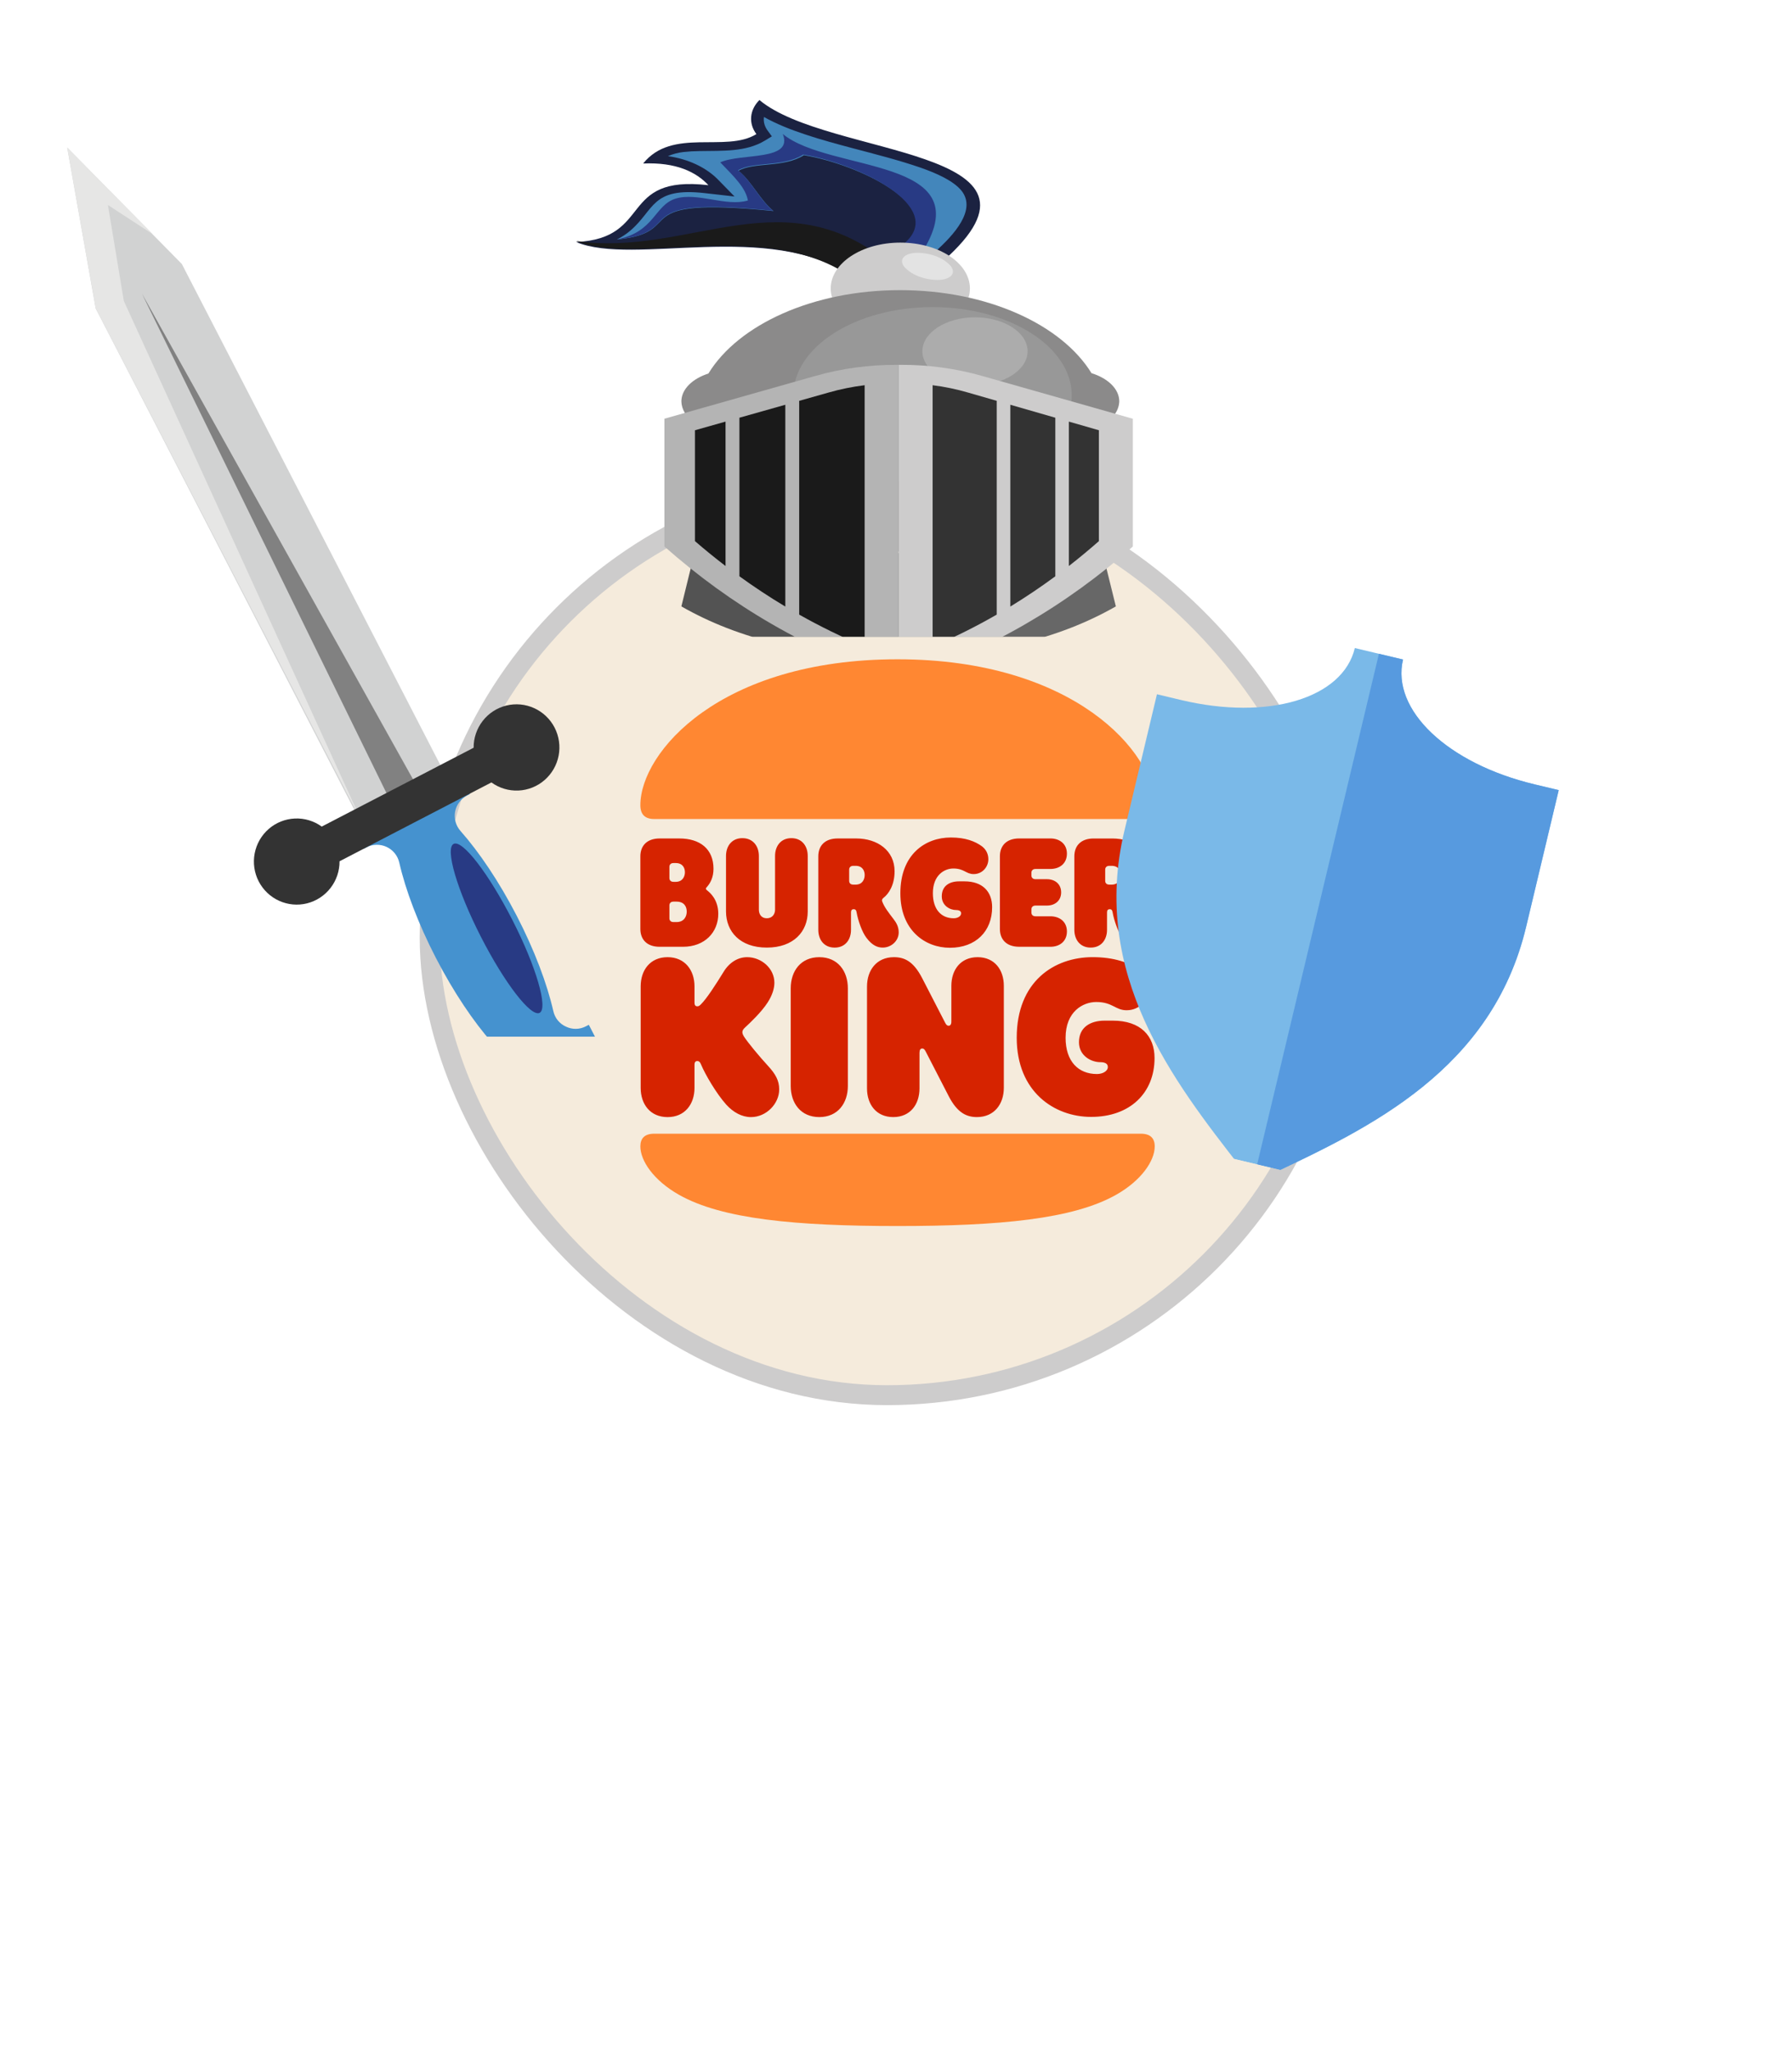 <svg width="90" height="103" viewBox="0 0 90 103" fill="none" xmlns="http://www.w3.org/2000/svg">
<rect x="21.58" y="24.128" width="45.934" height="45.934" rx="22.967" fill="#F5EBDC"/>
<rect x="21.58" y="24.128" width="45.934" height="45.934" rx="22.967" stroke="#CDCCCC"/>
<g clip-path="url(#clip0_462_740)">
<path d="M45 63.149C38.822 63.149 35.405 62.64 33.181 61.381C31.545 60.456 30.527 59.063 30.527 57.749V40.317C30.527 38.361 31.961 36.123 34.253 34.488C36.156 33.135 39.573 31.527 45 31.527C54.448 31.527 59.473 36.632 59.473 40.317V57.736C59.473 59.062 58.455 60.456 56.806 61.38C54.595 62.64 51.178 63.149 45 63.149Z" fill="#F5EBDC"/>
<path d="M56.045 60.004C53.89 61.22 50.192 61.568 45.077 61.568C39.962 61.568 36.264 61.22 34.109 60.004C32.816 59.275 32.161 58.282 32.161 57.57C32.161 57.164 32.377 56.932 32.857 56.932H57.297C57.778 56.932 57.994 57.164 57.994 57.57C57.994 58.282 57.339 59.275 56.046 60.004H56.045ZM57.297 41.129H32.857C32.376 41.129 32.161 40.881 32.161 40.434C32.161 37.785 36.148 33.108 45.077 33.108C53.924 33.108 57.994 37.785 57.994 40.434C57.994 40.881 57.778 41.129 57.297 41.129Z" fill="#FF8732"/>
<path d="M37.367 52.057C37.292 51.941 37.284 51.866 37.284 51.834C37.284 51.742 37.334 51.676 37.433 51.585C37.665 51.37 38.238 50.832 38.553 50.343C38.793 49.971 38.892 49.632 38.892 49.35C38.892 48.63 38.238 48.067 37.524 48.067C37.068 48.067 36.637 48.324 36.347 48.795C35.958 49.425 35.493 50.153 35.195 50.443C35.12 50.518 35.079 50.534 35.021 50.534C34.922 50.534 34.88 50.468 34.88 50.36V49.533C34.88 48.721 34.399 48.067 33.529 48.067C32.65 48.067 32.177 48.721 32.177 49.533V54.632C32.177 55.443 32.65 56.098 33.529 56.098C34.399 56.098 34.88 55.444 34.88 54.632V53.457C34.88 53.357 34.922 53.283 35.021 53.283C35.154 53.283 35.187 53.416 35.22 53.482C35.411 53.937 35.966 54.905 36.48 55.477C36.828 55.858 37.26 56.098 37.716 56.098C38.487 56.098 39.134 55.427 39.134 54.707C39.134 54.26 38.943 53.929 38.578 53.532C38.114 53.026 37.566 52.363 37.367 52.057V52.057ZM47.706 47.595C49.007 47.595 49.828 46.767 49.828 45.558C49.828 44.789 49.363 44.259 48.435 44.259H48.17C47.681 44.259 47.299 44.491 47.299 45.012C47.299 45.476 47.706 45.699 48.012 45.699C48.17 45.699 48.27 45.749 48.27 45.865C48.27 46.014 48.096 46.113 47.897 46.113C47.275 46.113 46.852 45.674 46.852 44.855C46.852 43.944 47.432 43.614 47.88 43.614C48.427 43.614 48.518 43.895 48.9 43.895C49.339 43.895 49.638 43.531 49.638 43.15C49.638 42.869 49.513 42.654 49.323 42.504C48.974 42.248 48.486 42.057 47.756 42.057C46.471 42.057 45.219 42.902 45.219 44.855C45.218 46.726 46.47 47.595 47.706 47.595ZM33.13 47.545H34.3C35.403 47.545 36.074 46.809 36.074 45.889C36.074 45.153 35.634 44.813 35.535 44.73C35.494 44.697 35.452 44.664 35.452 44.631C35.452 44.59 35.477 44.573 35.519 44.524C35.676 44.342 35.834 44.052 35.834 43.63C35.834 42.636 35.162 42.106 34.117 42.106H33.131C32.476 42.106 32.161 42.488 32.161 43.001V46.651C32.161 47.164 32.476 47.545 33.13 47.545ZM33.62 43.531C33.62 43.423 33.686 43.34 33.827 43.34H33.935C34.291 43.34 34.399 43.588 34.399 43.804C34.399 44.002 34.292 44.284 33.935 44.284H33.827C33.686 44.284 33.62 44.201 33.62 44.093L33.62 43.531ZM33.62 45.468C33.62 45.36 33.686 45.277 33.827 45.277H33.976C34.374 45.277 34.49 45.542 34.49 45.782C34.49 45.998 34.374 46.304 33.976 46.304H33.827C33.686 46.304 33.62 46.221 33.62 46.113V45.468ZM54.777 47.586C55.308 47.586 55.598 47.189 55.598 46.692V45.815C55.598 45.707 55.648 45.658 55.731 45.658C55.83 45.658 55.863 45.716 55.879 45.815C55.954 46.237 56.153 46.808 56.377 47.098C56.659 47.471 56.924 47.587 57.19 47.587C57.62 47.587 57.994 47.247 57.994 46.825C57.994 46.543 57.878 46.336 57.728 46.146C57.446 45.791 57.273 45.559 57.165 45.269C57.14 45.203 57.156 45.145 57.231 45.087C57.488 44.888 57.787 44.449 57.787 43.754C57.787 42.703 56.916 42.107 55.863 42.107H54.927C54.272 42.107 53.957 42.487 53.957 43.001V46.693C53.957 47.189 54.247 47.586 54.778 47.586L54.777 47.586ZM55.507 43.672C55.507 43.564 55.573 43.48 55.714 43.48H55.83C56.179 43.48 56.286 43.729 56.286 43.944C56.286 44.151 56.179 44.424 55.83 44.424H55.714C55.573 44.424 55.507 44.342 55.507 44.234V43.671V43.672ZM41.148 48.067C40.219 48.067 39.713 48.762 39.713 49.631V54.532C39.713 55.402 40.219 56.097 41.148 56.097C42.076 56.097 42.582 55.401 42.582 54.532V49.631C42.582 48.762 42.076 48.067 41.148 48.067ZM55.888 51.254H55.482C54.752 51.254 54.189 51.593 54.189 52.338C54.189 53.017 54.802 53.34 55.258 53.34C55.482 53.34 55.639 53.406 55.639 53.58C55.639 53.795 55.374 53.935 55.092 53.935C54.155 53.935 53.517 53.298 53.517 52.114C53.517 50.798 54.388 50.318 55.059 50.318C55.88 50.318 56.012 50.732 56.584 50.732C57.247 50.732 57.695 50.194 57.695 49.648C57.695 49.242 57.513 48.927 57.223 48.712C56.717 48.339 55.954 48.066 54.876 48.066C52.945 48.066 51.063 49.283 51.063 52.114C51.063 54.821 52.944 56.088 54.802 56.088C56.749 56.088 57.985 54.887 57.985 53.132C57.985 52.024 57.289 51.254 55.888 51.254ZM52.754 47.545C53.219 47.545 53.584 47.272 53.584 46.775C53.584 46.287 53.219 46.014 52.755 46.014H52.008C51.868 46.014 51.801 45.931 51.801 45.823V45.666C51.801 45.558 51.868 45.475 52.009 45.475H52.581C52.979 45.475 53.294 45.235 53.294 44.813C53.294 44.391 52.979 44.151 52.581 44.151H52.008C51.868 44.151 51.801 44.068 51.801 43.96V43.828C51.801 43.72 51.868 43.637 52.009 43.637H52.755C53.219 43.637 53.584 43.364 53.584 42.867C53.584 42.379 53.219 42.105 52.755 42.105H51.188C50.533 42.105 50.218 42.486 50.218 43V46.65C50.218 47.163 50.533 47.544 51.188 47.544H52.755V47.545H52.754M38.511 47.586C39.854 47.586 40.567 46.783 40.567 45.774V42.984C40.567 42.487 40.277 42.09 39.746 42.09C39.216 42.09 38.926 42.487 38.926 42.984V45.682C38.926 45.881 38.81 46.112 38.511 46.112C38.213 46.112 38.113 45.881 38.113 45.682V42.984C38.113 42.487 37.815 42.09 37.284 42.09C36.753 42.09 36.463 42.487 36.463 42.984V45.773C36.464 46.783 37.168 47.586 38.511 47.586L38.511 47.586ZM44.331 47.586C44.762 47.586 45.136 47.247 45.136 46.825C45.136 46.543 45.02 46.336 44.87 46.146C44.63 45.831 44.414 45.558 44.307 45.269C44.282 45.202 44.298 45.144 44.373 45.086C44.631 44.888 44.929 44.449 44.929 43.754C44.929 42.702 44.058 42.106 43.005 42.106H42.068C41.413 42.106 41.098 42.487 41.098 43.001V46.693C41.098 47.189 41.388 47.587 41.919 47.587C42.45 47.587 42.74 47.189 42.74 46.693V45.816C42.74 45.708 42.789 45.658 42.872 45.658C42.972 45.658 43.005 45.716 43.021 45.816C43.096 46.237 43.295 46.808 43.519 47.099C43.801 47.471 44.066 47.586 44.331 47.586ZM42.972 44.424H42.855C42.714 44.424 42.648 44.342 42.648 44.234V43.671C42.648 43.564 42.715 43.48 42.855 43.48H42.971C43.32 43.48 43.427 43.729 43.427 43.944C43.427 44.151 43.32 44.424 42.971 44.424H42.972ZM49.098 48.067C48.244 48.067 47.78 48.704 47.78 49.507V51.295C47.78 51.444 47.73 51.51 47.639 51.51C47.573 51.51 47.523 51.469 47.465 51.353L46.313 49.118C45.873 48.266 45.417 48.067 44.895 48.067C44.025 48.067 43.544 48.721 43.544 49.541V54.657C43.544 55.46 44.008 56.097 44.862 56.097C45.716 56.097 46.18 55.46 46.18 54.657V52.869C46.18 52.72 46.23 52.653 46.321 52.653C46.387 52.653 46.437 52.695 46.495 52.811L47.647 55.046C48.086 55.898 48.559 56.097 49.065 56.097C49.935 56.097 50.416 55.443 50.416 54.623V49.507C50.416 48.704 49.952 48.067 49.098 48.067V48.067Z" fill="#D62300"/>
</g>
<g clip-path="url(#clip1_462_740)">
<g filter="url(#filter0_d_462_740)">
<path d="M66.918 55.402L66.304 54.617C62.939 50.298 58.752 44.925 60.47 37.725L62.106 30.864L63.317 31.153C67.688 32.196 71.44 31.074 72.044 28.543L74.465 29.12C73.861 31.651 76.702 34.346 81.074 35.389L82.284 35.678L80.648 42.538C78.93 49.738 72.769 52.643 67.818 54.977L66.918 55.402Z" fill="#7AB9E8"/>
</g>
<g filter="url(#filter1_d_462_740)">
<path d="M81.074 35.389C76.703 34.346 73.861 31.651 74.465 29.12L73.254 28.832L66.917 55.4L66.918 55.402L67.819 54.977C72.769 52.643 78.93 49.738 80.648 42.538L82.284 35.678L81.074 35.389Z" fill="#579ADF"/>
</g>
</g>
<g clip-path="url(#clip2_462_740)">
<g filter="url(#filter2_d_462_740)">
<path fill-rule="evenodd" clip-rule="evenodd" d="M35.148 22.674C34.837 23.935 34.528 25.194 34.221 26.452C37.056 28.075 40.635 28.981 45.132 28.982V23.779L35.148 22.674Z" fill="#535353"/>
<path fill-rule="evenodd" clip-rule="evenodd" d="M55.107 22.674C55.422 23.935 55.733 25.194 56.042 26.452C53.201 28.075 49.63 28.981 45.132 28.982V23.779L55.107 22.674Z" fill="#676767"/>
<path fill-rule="evenodd" clip-rule="evenodd" d="M47.363 9.11C53.84 3.382 41.593 3.925 38.141 1.023C37.898 1.265 37.753 1.557 37.726 1.861C37.699 2.165 37.789 2.469 37.988 2.734C36.455 3.686 33.762 2.387 32.301 4.211C33.956 4.14 34.964 4.636 35.579 5.3C31.039 4.774 32.815 7.973 28.936 8.154C31.826 9.378 38.614 7.028 42.812 9.888C44.706 9.835 45.468 9.168 47.363 9.11Z" fill="#1B2241"/>
<path fill-rule="evenodd" clip-rule="evenodd" d="M28.938 8.101C31.799 9.365 38.538 6.956 42.704 9.888C43.479 9.855 44.242 9.721 44.961 9.491C39.512 4.678 34.676 8.951 28.936 8.101H28.938Z" fill="#1A1A1A"/>
<path fill-rule="evenodd" clip-rule="evenodd" d="M46.985 8.624C46.237 8.682 45.503 8.817 44.804 9.023L44.755 9.036C44.999 8.763 45.239 8.491 45.475 8.218C47.618 6.395 43.108 4.238 40.372 3.795C39.386 4.432 37.868 4.13 37.091 4.577C37.761 5.119 38.177 6.056 38.849 6.598C31.169 5.821 34.668 7.67 30.981 8.028C31.23 7.903 31.455 7.754 31.652 7.586C32.886 6.537 32.703 5.392 35.394 5.698L36.891 5.868C36.627 5.595 36.36 5.322 36.091 5.049C35.484 4.416 34.572 3.983 33.544 3.841C33.785 3.736 34.05 3.666 34.326 3.634C34.589 3.605 34.854 3.589 35.12 3.587C36.317 3.566 37.459 3.636 38.411 3.063L38.765 2.847C38.695 2.753 38.623 2.659 38.559 2.566C38.4 2.356 38.333 2.115 38.368 1.875C39.602 2.572 41.31 3.04 42.772 3.429C43.93 3.735 45.146 4.042 46.245 4.423C47.02 4.695 47.89 5.074 48.301 5.591C49.048 6.555 47.894 7.809 46.985 8.624Z" fill="#4386BB"/>
<path fill-rule="evenodd" clip-rule="evenodd" d="M45.906 8.751C45.517 8.827 45.133 8.918 44.756 9.023L44.707 9.036C44.95 8.761 45.19 8.487 45.425 8.213C47.56 6.378 43.065 4.207 40.339 3.762C39.357 4.403 37.844 4.099 37.069 4.549C37.738 5.094 38.152 6.037 38.822 6.583C31.168 5.8 34.655 7.661 30.982 8.022C32.894 7.647 32.859 6.295 33.946 5.97C35.032 5.644 36.467 6.393 37.562 6.068C37.447 5.441 36.928 4.931 36.174 4.153C37.221 3.677 39.863 4.102 39.314 2.728C41.665 4.677 49.239 3.869 46.365 8.583L45.906 8.751Z" fill="#283A84"/>
<path d="M45.217 12.786C43.287 12.786 41.722 11.756 41.722 10.485C41.722 9.214 43.287 8.183 45.217 8.183C47.147 8.183 48.712 9.214 48.712 10.485C48.712 11.756 47.147 12.786 45.217 12.786Z" fill="#CDCCCC"/>
<path fill-rule="evenodd" clip-rule="evenodd" d="M45.202 10.57C40.82 10.57 37.076 12.307 35.578 14.758C34.774 15.016 34.221 15.548 34.221 16.157C34.225 16.359 34.286 16.558 34.4 16.742C34.514 16.926 34.679 17.089 34.883 17.222C34.957 20.805 39.549 23.697 45.202 23.697C50.854 23.697 55.429 20.812 55.516 17.237C55.729 17.104 55.902 16.938 56.022 16.75C56.143 16.563 56.208 16.358 56.213 16.151C56.213 15.536 55.641 14.993 54.818 14.739C53.315 12.295 49.577 10.57 45.202 10.57Z" fill="#8B8A8A"/>
<path fill-rule="evenodd" clip-rule="evenodd" d="M46.837 20.288C42.984 20.288 39.847 18.3 39.847 15.855C39.847 13.409 42.99 11.422 46.837 11.422C50.683 11.422 53.826 13.409 53.826 15.855C53.826 18.3 50.691 20.288 46.837 20.288Z" fill="#989898"/>
<path fill-rule="evenodd" clip-rule="evenodd" d="M48.968 15.344C47.511 15.344 46.325 14.577 46.325 13.639C46.325 12.7 47.511 11.934 48.968 11.934C50.424 11.934 51.61 12.699 51.61 13.639C51.61 14.579 50.412 15.344 48.968 15.344Z" fill="#ACACAC"/>
<path fill-rule="evenodd" clip-rule="evenodd" d="M45.132 14.321H45.232C46.625 14.315 48.009 14.504 49.314 14.876L56.895 17.029V23.444C53.578 26.379 49.71 28.678 45.132 30.176V14.321Z" fill="#CDCCCC"/>
<path fill-rule="evenodd" clip-rule="evenodd" d="M46.837 15.344C47.441 15.42 48.033 15.543 48.606 15.71L50.059 16.129V26.864C49.034 27.455 47.958 27.992 46.839 28.471V15.344H46.837ZM50.742 16.326L53.002 16.977V24.94C52.288 25.466 51.535 25.976 50.742 26.46V16.326ZM53.682 17.172L55.19 17.606V23.174C54.707 23.599 54.205 24.015 53.682 24.424V17.172Z" fill="#333333"/>
<path fill-rule="evenodd" clip-rule="evenodd" d="M45.132 14.321H45.032C43.641 14.316 42.261 14.505 40.959 14.876L33.368 17.027V23.442C36.687 26.379 40.555 28.678 45.132 30.176V14.321Z" fill="#B4B4B4"/>
<path fill-rule="evenodd" clip-rule="evenodd" d="M43.427 15.344C42.81 15.42 42.205 15.543 41.621 15.71L40.138 16.129V26.864C41.185 27.455 42.283 27.992 43.425 28.471V15.344H43.427ZM39.441 16.326L37.136 16.977V24.94C37.863 25.466 38.632 25.976 39.441 26.46V16.326ZM36.439 17.172L34.903 17.606V23.174C35.394 23.599 35.907 24.015 36.439 24.424V17.172Z" fill="#1A1A1A"/>
<path fill-rule="evenodd" clip-rule="evenodd" d="M46.099 8.695C45.444 8.695 45.131 9.001 45.397 9.377C45.566 9.577 45.807 9.745 46.099 9.865C46.392 9.984 46.724 10.051 47.065 10.059C47.717 10.059 48.031 9.754 47.764 9.377C47.596 9.176 47.354 9.008 47.063 8.889C46.771 8.77 46.439 8.703 46.099 8.695Z" fill="#E3E3E3"/>
</g>
</g>
<g clip-path="url(#clip3_462_740)">
<g filter="url(#filter3_d_462_740)">
<path fill-rule="evenodd" clip-rule="evenodd" d="M29.573 47.463L29.436 47.534C29.282 47.617 29.109 47.662 28.934 47.666C28.758 47.67 28.584 47.632 28.426 47.556C28.265 47.484 28.124 47.376 28.013 47.24C27.903 47.103 27.826 46.943 27.789 46.771C27.475 45.4 26.847 43.724 25.954 41.993C25.061 40.263 24.059 38.782 23.13 37.732C23.013 37.601 22.928 37.445 22.881 37.277C22.834 37.108 22.826 36.931 22.858 36.759C22.89 36.587 22.961 36.424 23.066 36.283C23.17 36.143 23.305 36.028 23.461 35.948L23.599 35.877L23.031 34.779L20.363 36.153L17.696 37.526L18.264 38.625L18.4 38.554C18.556 38.472 18.729 38.428 18.906 38.423C19.082 38.419 19.257 38.456 19.417 38.53C19.577 38.605 19.718 38.715 19.828 38.852C19.939 38.99 20.016 39.151 20.054 39.323C20.368 40.693 20.996 42.37 21.889 44.099C22.781 45.828 23.784 47.311 24.713 48.361C24.829 48.492 24.914 48.648 24.961 48.816C25.008 48.985 25.016 49.163 24.984 49.335C24.952 49.507 24.881 49.67 24.777 49.81C24.673 49.951 24.538 50.066 24.382 50.147L24.244 50.217L24.812 51.316L27.48 49.943L30.141 48.563L29.573 47.463Z" fill="#4592CF"/>
<path fill-rule="evenodd" clip-rule="evenodd" d="M22.782 38.379C22.342 38.609 22.953 40.696 24.149 43.037C25.345 45.378 26.671 47.092 27.103 46.862C27.535 46.633 26.932 44.546 25.736 42.205C24.541 39.864 23.222 38.15 22.782 38.379Z" fill="#283A84"/>
<path fill-rule="evenodd" clip-rule="evenodd" d="M3.375 3.41L4.805 11.489L18.142 37.336L22.469 35.103L9.132 9.256L3.375 3.41Z" fill="#D1D2D2"/>
<path fill-rule="evenodd" clip-rule="evenodd" d="M7.691 7.774L5.42 6.295L6.219 11.115L18.207 37.336L4.811 11.489L3.375 3.41L7.691 7.774Z" fill="#E6E6E5"/>
<path fill-rule="evenodd" clip-rule="evenodd" d="M7.126 10.741L13.427 23.611L19.731 36.483L20.419 36.133L21.105 35.783L14.115 23.263L7.126 10.741Z" fill="#818181"/>
<path fill-rule="evenodd" clip-rule="evenodd" d="M23.787 33.55L16.159 37.509C15.766 37.225 15.29 37.082 14.808 37.104C14.325 37.125 13.863 37.309 13.497 37.627C13.131 37.944 12.883 38.376 12.791 38.854C12.699 39.331 12.769 39.825 12.991 40.257C13.213 40.689 13.573 41.033 14.013 41.234C14.453 41.435 14.947 41.481 15.417 41.365C15.886 41.248 16.302 40.977 16.599 40.593C16.896 40.21 17.056 39.737 17.053 39.251L24.681 35.292C25.074 35.577 25.551 35.72 26.035 35.699C26.518 35.678 26.981 35.494 27.347 35.176C27.714 34.858 27.964 34.425 28.056 33.947C28.148 33.469 28.077 32.974 27.855 32.541C27.633 32.109 27.272 31.764 26.831 31.563C26.39 31.361 25.895 31.315 25.425 31.432C24.955 31.549 24.538 31.821 24.241 32.206C23.944 32.59 23.784 33.064 23.787 33.55Z" fill="#333333"/>
</g>
</g>
<g filter="url(#filter4_d_462_740)">
<path d="M19.003 84H15.739V75.252H18.883C19.699 75.236 20.371 75.428 20.899 75.828C21.435 76.22 21.703 76.76 21.703 77.448C21.703 77.68 21.663 77.92 21.583 78.168C21.535 78.32 21.463 78.472 21.367 78.624C21.143 78.976 20.811 79.252 20.371 79.452C20.987 79.612 21.439 79.928 21.727 80.4C21.967 80.8 22.087 81.2 22.087 81.6C22.087 82.416 21.779 83.028 21.163 83.436C20.579 83.812 19.859 84 19.003 84ZM18.811 76.092H16.651V79.14H18.739C19.427 79.14 19.935 78.992 20.263 78.696C20.599 78.4 20.767 78.02 20.767 77.556C20.767 77.06 20.579 76.692 20.203 76.452C19.827 76.212 19.363 76.092 18.811 76.092ZM18.847 79.956H16.651V83.16H19.027C19.595 83.16 20.091 83.032 20.515 82.776C20.939 82.512 21.151 82.1 21.151 81.54C21.151 80.868 20.799 80.408 20.095 80.16C19.743 80.024 19.327 79.956 18.847 79.956ZM23.619 78.036H24.483V81.504C24.483 82.064 24.627 82.504 24.915 82.824C25.187 83.152 25.595 83.316 26.139 83.316C26.651 83.316 27.075 83.136 27.411 82.776C27.747 82.416 27.915 81.968 27.915 81.432V78.036H28.779V84H27.927V82.908C27.447 83.716 26.763 84.12 25.875 84.12C25.179 84.12 24.623 83.9 24.207 83.46C23.815 83.02 23.619 82.44 23.619 81.72V78.036ZM30.746 78.036H31.598V79.212C31.878 78.644 32.286 78.26 32.822 78.06C33.038 77.98 33.274 77.94 33.53 77.94C33.682 77.94 33.778 77.948 33.818 77.964V78.888C33.754 78.872 33.642 78.864 33.482 78.864C32.834 78.864 32.362 79.08 32.066 79.512C31.77 79.944 31.622 80.468 31.622 81.084V84H30.746V78.036ZM39.211 83.916V82.668C38.675 83.572 37.907 84.024 36.907 84.024C36.363 84.024 35.871 83.884 35.431 83.604C35.007 83.332 34.679 82.964 34.447 82.5C34.223 82.044 34.111 81.54 34.111 80.988C34.111 80.452 34.223 79.956 34.447 79.5C34.679 79.036 35.011 78.66 35.443 78.372C35.867 78.076 36.355 77.928 36.907 77.928C37.451 77.928 37.927 78.068 38.335 78.348C38.655 78.572 38.951 78.884 39.223 79.284V78.036H40.087V83.856C40.087 84.872 39.807 85.648 39.247 86.184C38.671 86.72 37.915 86.988 36.979 86.988C36.243 86.988 35.611 86.792 35.083 86.4C34.555 85.992 34.239 85.504 34.135 84.936L34.927 84.672C35.023 85.064 35.235 85.42 35.563 85.74C35.899 86.06 36.367 86.22 36.967 86.22C37.607 86.22 38.131 86.044 38.539 85.692C38.987 85.324 39.211 84.732 39.211 83.916ZM37.087 83.256C37.703 83.256 38.211 83.032 38.611 82.584C39.019 82.136 39.223 81.6 39.223 80.976C39.239 80.384 39.035 79.856 38.611 79.392C38.187 78.928 37.679 78.7 37.087 78.708C36.439 78.708 35.931 78.924 35.563 79.356C35.187 79.78 34.999 80.328 34.999 81C34.983 81.632 35.171 82.168 35.563 82.608C35.955 83.048 36.463 83.264 37.087 83.256ZM47.322 81.288H42.498C42.53 81.872 42.75 82.356 43.158 82.74C43.558 83.132 44.05 83.328 44.634 83.328C45.09 83.328 45.478 83.22 45.798 83.004C46.118 82.78 46.346 82.464 46.482 82.056L47.25 82.296C47.082 82.856 46.758 83.3 46.278 83.628C45.782 83.948 45.238 84.108 44.646 84.108C44.086 84.108 43.57 83.968 43.098 83.688C42.626 83.408 42.266 83.032 42.018 82.56C41.754 82.096 41.622 81.58 41.622 81.012C41.622 80.468 41.746 79.964 41.994 79.5C42.226 79.028 42.574 78.648 43.038 78.36C43.486 78.072 43.982 77.928 44.526 77.928C45.126 77.928 45.638 78.064 46.062 78.336C46.494 78.6 46.814 78.964 47.022 79.428C47.23 79.868 47.334 80.392 47.334 81C47.334 81.104 47.33 81.2 47.322 81.288ZM42.51 80.544H46.458C46.402 80 46.202 79.552 45.858 79.2C45.522 78.864 45.078 78.696 44.526 78.696C44.022 78.696 43.578 78.876 43.194 79.236C42.81 79.612 42.582 80.048 42.51 80.544ZM48.84 78.036H49.691V79.212C49.971 78.644 50.38 78.26 50.916 78.06C51.132 77.98 51.367 77.94 51.623 77.94C51.776 77.94 51.871 77.948 51.911 77.964V78.888C51.847 78.872 51.736 78.864 51.575 78.864C50.928 78.864 50.456 79.08 50.16 79.512C49.864 79.944 49.715 80.468 49.715 81.084V84H48.84V78.036ZM56.613 84H55.689V75.252H56.613V79.116H56.673L60.597 75.252H61.869L57.585 79.44L62.073 84H60.777L56.673 79.788H56.613V84ZM62.995 76.368C62.867 76.224 62.803 76.068 62.803 75.9C62.803 75.732 62.867 75.576 62.995 75.432C63.123 75.304 63.279 75.24 63.463 75.24C63.639 75.24 63.791 75.304 63.919 75.432C64.047 75.56 64.111 75.716 64.111 75.9C64.111 76.084 64.047 76.24 63.919 76.368C63.791 76.496 63.639 76.56 63.463 76.56C63.279 76.56 63.123 76.496 62.995 76.368ZM63.019 84V78.036H63.895V84H63.019ZM71.039 84H70.163V80.532C70.163 79.98 70.023 79.54 69.743 79.212C69.463 78.884 69.055 78.72 68.519 78.72C67.999 78.72 67.571 78.9 67.235 79.26C66.907 79.628 66.743 80.076 66.743 80.604V84H65.867V78.036H66.719V79.128C67.199 78.328 67.887 77.928 68.783 77.928C69.487 77.928 70.043 78.144 70.451 78.576C70.843 79.032 71.039 79.612 71.039 80.316V84ZM77.613 83.916V82.668C77.077 83.572 76.309 84.024 75.309 84.024C74.765 84.024 74.273 83.884 73.833 83.604C73.409 83.332 73.081 82.964 72.849 82.5C72.625 82.044 72.513 81.54 72.513 80.988C72.513 80.452 72.625 79.956 72.849 79.5C73.081 79.036 73.413 78.66 73.845 78.372C74.269 78.076 74.757 77.928 75.309 77.928C75.853 77.928 76.329 78.068 76.737 78.348C77.057 78.572 77.353 78.884 77.625 79.284V78.036H78.489V83.856C78.489 84.872 78.209 85.648 77.649 86.184C77.073 86.72 76.317 86.988 75.381 86.988C74.645 86.988 74.013 86.792 73.485 86.4C72.957 85.992 72.641 85.504 72.537 84.936L73.329 84.672C73.425 85.064 73.637 85.42 73.965 85.74C74.301 86.06 74.769 86.22 75.369 86.22C76.009 86.22 76.533 86.044 76.941 85.692C77.389 85.324 77.613 84.732 77.613 83.916ZM75.489 83.256C76.105 83.256 76.613 83.032 77.013 82.584C77.421 82.136 77.625 81.6 77.625 80.976C77.641 80.384 77.437 79.856 77.013 79.392C76.589 78.928 76.081 78.7 75.489 78.708C74.841 78.708 74.333 78.924 73.965 79.356C73.589 79.78 73.401 80.328 73.401 81C73.385 81.632 73.573 82.168 73.965 82.608C74.357 83.048 74.865 83.264 75.489 83.256ZM35.289 93.004V92.716C35.289 91.564 35.569 90.516 36.13 89.572C36.681 88.62 37.462 87.856 38.469 87.28L38.83 87.844C37.062 88.98 36.178 90.608 36.178 92.728V92.992C36.178 95.096 37.062 96.72 38.83 97.864L38.469 98.452C37.462 97.868 36.681 97.1 36.13 96.148C35.569 95.204 35.289 94.156 35.289 93.004ZM43.607 97H40.343V88.252H43.487C44.303 88.236 44.975 88.428 45.503 88.828C46.039 89.22 46.307 89.76 46.307 90.448C46.307 90.68 46.267 90.92 46.187 91.168C46.139 91.32 46.067 91.472 45.971 91.624C45.747 91.976 45.415 92.252 44.975 92.452C45.591 92.612 46.043 92.928 46.331 93.4C46.571 93.8 46.691 94.2 46.691 94.6C46.691 95.416 46.383 96.028 45.767 96.436C45.183 96.812 44.463 97 43.607 97ZM43.415 89.092H41.255V92.14H43.343C44.031 92.14 44.539 91.992 44.867 91.696C45.203 91.4 45.371 91.02 45.371 90.556C45.371 90.06 45.183 89.692 44.807 89.452C44.431 89.212 43.967 89.092 43.415 89.092ZM43.451 92.956H41.255V96.16H43.631C44.199 96.16 44.695 96.032 45.119 95.776C45.543 95.512 45.755 95.1 45.755 94.54C45.755 93.868 45.403 93.408 44.699 93.16C44.347 93.024 43.931 92.956 43.451 92.956ZM49.447 97H48.523V88.252H49.447V92.116H49.507L53.431 88.252H54.703L50.419 92.44L54.907 97H53.611L49.507 92.788H49.447V97ZM58.709 92.716V93.004C58.709 94.164 58.433 95.216 57.881 96.16C57.321 97.104 56.537 97.868 55.529 98.452L55.169 97.864C56.937 96.72 57.821 95.096 57.821 92.992V92.728C57.821 90.608 56.937 88.98 55.169 87.844L55.529 87.28C56.537 87.848 57.321 88.608 57.881 89.56C58.433 90.512 58.709 91.564 58.709 92.716Z" fill="white"/>
</g>
<defs>
<filter id="filter0_d_462_740" x="52.071" y="28.543" width="30.213" height="34.859" filterUnits="userSpaceOnUse" color-interpolation-filters="sRGB">
<feFlood flood-opacity="0" result="BackgroundImageFix"/>
<feColorMatrix in="SourceAlpha" type="matrix" values="0 0 0 0 0 0 0 0 0 0 0 0 0 0 0 0 0 0 127 0" result="hardAlpha"/>
<feOffset dx="-4" dy="4"/>
<feGaussianBlur stdDeviation="2"/>
<feComposite in2="hardAlpha" operator="out"/>
<feColorMatrix type="matrix" values="0 0 0 0 0 0 0 0 0 0 0 0 0 0 0 0 0 0 0.25 0"/>
<feBlend mode="normal" in2="BackgroundImageFix" result="effect1_dropShadow_462_740"/>
<feBlend mode="normal" in="SourceGraphic" in2="effect1_dropShadow_462_740" result="shape"/>
</filter>
<filter id="filter1_d_462_740" x="58.916" y="28.832" width="23.368" height="34.57" filterUnits="userSpaceOnUse" color-interpolation-filters="sRGB">
<feFlood flood-opacity="0" result="BackgroundImageFix"/>
<feColorMatrix in="SourceAlpha" type="matrix" values="0 0 0 0 0 0 0 0 0 0 0 0 0 0 0 0 0 0 127 0" result="hardAlpha"/>
<feOffset dx="-4" dy="4"/>
<feGaussianBlur stdDeviation="2"/>
<feComposite in2="hardAlpha" operator="out"/>
<feColorMatrix type="matrix" values="0 0 0 0 0 0 0 0 0 0 0 0 0 0 0 0 0 0 0.25 0"/>
<feBlend mode="normal" in2="BackgroundImageFix" result="effect1_dropShadow_462_740"/>
<feBlend mode="normal" in="SourceGraphic" in2="effect1_dropShadow_462_740" result="shape"/>
</filter>
<filter id="filter2_d_462_740" x="18.936" y="-4.977" width="47.959" height="49.153" filterUnits="userSpaceOnUse" color-interpolation-filters="sRGB">
<feFlood flood-opacity="0" result="BackgroundImageFix"/>
<feColorMatrix in="SourceAlpha" type="matrix" values="0 0 0 0 0 0 0 0 0 0 0 0 0 0 0 0 0 0 127 0" result="hardAlpha"/>
<feOffset dy="4"/>
<feGaussianBlur stdDeviation="5"/>
<feComposite in2="hardAlpha" operator="out"/>
<feColorMatrix type="matrix" values="0 0 0 0 0 0 0 0 0 0 0 0 0 0 0 0 0 0 0.5 0"/>
<feBlend mode="normal" in2="BackgroundImageFix" result="effect1_dropShadow_462_740"/>
<feBlend mode="normal" in="SourceGraphic" in2="effect1_dropShadow_462_740" result="shape"/>
</filter>
<filter id="filter3_d_462_740" x="-6.625" y="-2.59" width="46.766" height="67.906" filterUnits="userSpaceOnUse" color-interpolation-filters="sRGB">
<feFlood flood-opacity="0" result="BackgroundImageFix"/>
<feColorMatrix in="SourceAlpha" type="matrix" values="0 0 0 0 0 0 0 0 0 0 0 0 0 0 0 0 0 0 127 0" result="hardAlpha"/>
<feOffset dy="4"/>
<feGaussianBlur stdDeviation="5"/>
<feComposite in2="hardAlpha" operator="out"/>
<feColorMatrix type="matrix" values="0 0 0 0 0 0 0 0 0 0 0 0 0 0 0 0 0 0 0.5 0"/>
<feBlend mode="normal" in2="BackgroundImageFix" result="effect1_dropShadow_462_740"/>
<feBlend mode="normal" in="SourceGraphic" in2="effect1_dropShadow_462_740" result="shape"/>
</filter>
<filter id="filter4_d_462_740" x="13.739" y="75.228" width="66.75" height="27.224" filterUnits="userSpaceOnUse" color-interpolation-filters="sRGB">
<feFlood flood-opacity="0" result="BackgroundImageFix"/>
<feColorMatrix in="SourceAlpha" type="matrix" values="0 0 0 0 0 0 0 0 0 0 0 0 0 0 0 0 0 0 127 0" result="hardAlpha"/>
<feOffset dy="2"/>
<feGaussianBlur stdDeviation="1"/>
<feComposite in2="hardAlpha" operator="out"/>
<feColorMatrix type="matrix" values="0 0 0 0 0 0 0 0 0 0 0 0 0 0 0 0 0 0 0.5 0"/>
<feBlend mode="normal" in2="BackgroundImageFix" result="effect1_dropShadow_462_740"/>
<feBlend mode="normal" in="SourceGraphic" in2="effect1_dropShadow_462_740" result="shape"/>
</filter>
<clipPath id="clip0_462_740">
<rect width="30" height="32.676" fill="white" transform="translate(30 31)"/>
</clipPath>
<clipPath id="clip1_462_740">
<rect width="35.826" height="35.826" fill="white" transform="translate(55.152 19.739) rotate(13.417)"/>
</clipPath>
<clipPath id="clip2_462_740">
<rect width="30.687" height="31.986" fill="white" transform="matrix(-1 0 0 1 57.748 0)"/>
</clipPath>
<clipPath id="clip3_462_740">
<rect width="28.994" height="52.066" fill="white" transform="matrix(-1 0 0 1 29.971 0)"/>
</clipPath>
</defs>
</svg>
